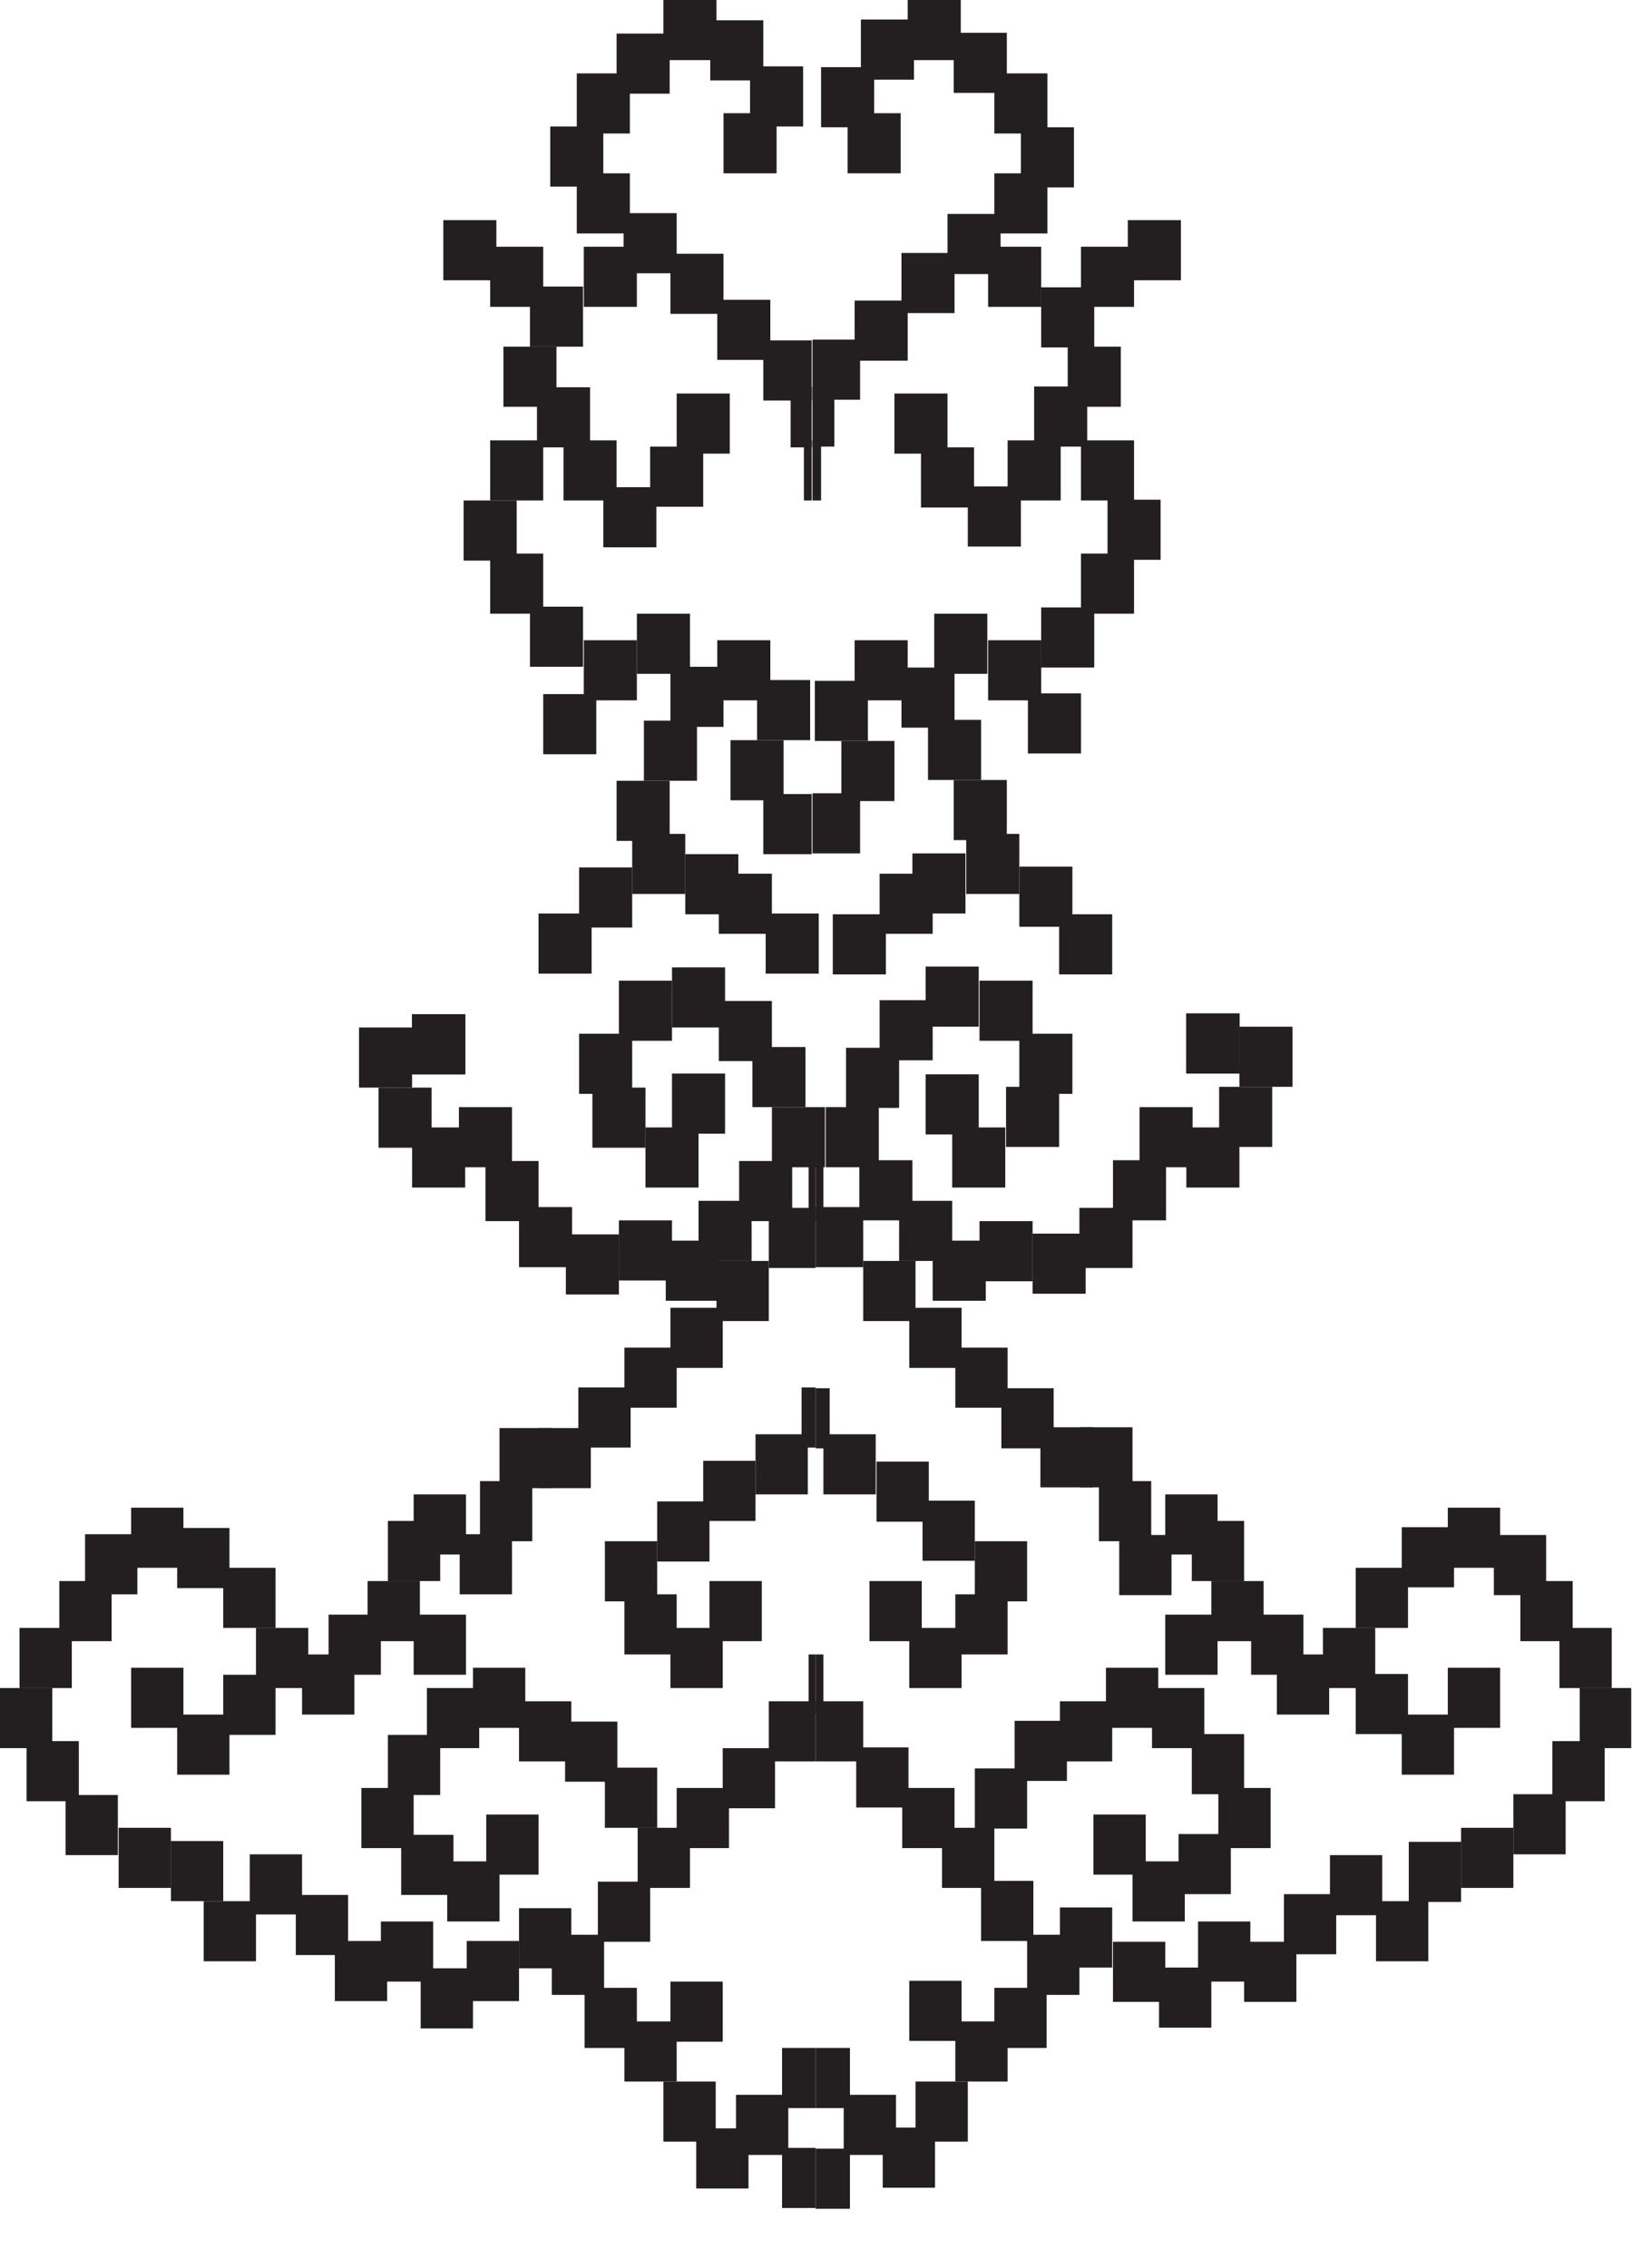 <?xml version="1.0" encoding="UTF-8"?>
<svg id="Layer_1" xmlns="http://www.w3.org/2000/svg" xmlns:xlink="http://www.w3.org/1999/xlink" viewBox="0 0 20.91 29.05">
  <defs>
    <style>
      .cls-1 {
        fill: none;
      }

      .cls-2 {
        fill: #231f20;
      }

      .cls-3 {
        clip-path: url(#clippath-1);
      }

      .cls-4 {
        clip-path: url(#clippath-3);
      }

      .cls-5 {
        clip-path: url(#clippath-4);
      }

      .cls-6 {
        clip-path: url(#clippath-2);
      }

      .cls-7 {
        clip-path: url(#clippath-5);
      }

      .cls-8 {
        clip-path: url(#clippath);
      }
    </style>
    <clipPath id="clippath">
      <rect class="cls-1" x="4.6" y="10.68" width="5.98" height="5.98"/>
    </clipPath>
    <clipPath id="clippath-1">
      <rect class="cls-1" x="10.58" y="10.68" width="5.98" height="5.98"/>
    </clipPath>
    <clipPath id="clippath-2">
      <rect class="cls-1" x="5.68" width="4.72" height="10.94"/>
    </clipPath>
    <clipPath id="clippath-3">
      <rect class="cls-1" x="10.41" width="4.72" height="10.94"/>
    </clipPath>
    <clipPath id="clippath-4">
      <rect class="cls-1" x="10.45" y="14.19" width="10.45" height="14.87"/>
    </clipPath>
    <clipPath id="clippath-5">
      <rect class="cls-1" x="0" y="14.19" width="10.45" height="14.87"/>
    </clipPath>
  </defs>
  <g>
    <g id="_x3C_Mirror_Repeat_x3E_">
      <g class="cls-8">
        <g>
          <rect class="cls-2" x="5.28" y="12.99" width=".68" height=".77"/>
          <rect class="cls-2" x="5.28" y="12.99" width=".68" height=".77"/>
          <rect class="cls-2" x="5.28" y="12.99" width=".68" height=".77"/>
          <rect class="cls-2" x="4.6" y="13.16" width=".68" height=".77"/>
          <rect class="cls-2" x="5.88" y="14.18" width=".68" height=".77"/>
          <rect class="cls-2" x="5.28" y="14.44" width=".68" height=".77"/>
          <rect class="cls-2" x="4.85" y="13.93" width=".68" height=".77"/>
          <rect class="cls-2" x="6.22" y="14.87" width=".68" height=".77"/>
          <rect class="cls-2" x="6.65" y="15.46" width=".68" height=".77"/>
          <rect class="cls-2" x="7.25" y="15.81" width=".68" height=".77"/>
          <rect class="cls-2" x="7.93" y="15.63" width=".68" height=".77"/>
          <rect class="cls-2" x="8.53" y="15.89" width=".68" height=".77"/>
          <rect class="cls-2" x="8.95" y="15.38" width=".68" height=".77"/>
          <rect class="cls-2" x="9.47" y="14.87" width=".68" height=".77"/>
          <rect class="cls-2" x="9.89" y="14.18" width=".68" height=".77"/>
          <rect class="cls-2" x="9.64" y="13.41" width=".68" height=".77"/>
          <rect class="cls-2" x="9.21" y="12.82" width=".68" height=".77"/>
          <rect class="cls-2" x="8.61" y="12.39" width=".68" height=".77"/>
          <rect class="cls-2" x="7.93" y="12.56" width=".68" height=".77"/>
          <rect class="cls-2" x="7.42" y="13.24" width=".68" height=".77"/>
          <rect class="cls-2" x="7.59" y="13.93" width=".68" height=".77"/>
          <rect class="cls-2" x="8.27" y="14.44" width=".68" height=".77"/>
          <rect class="cls-2" x="8.61" y="13.75" width=".68" height=".77"/>
          <rect class="cls-2" x="6.9" y="11.7" width=".68" height=".77"/>
          <rect class="cls-2" x="7.42" y="11.11" width=".68" height=".77"/>
          <rect class="cls-2" x="8.1" y="10.68" width=".68" height=".77"/>
          <rect class="cls-2" x="8.78" y="10.94" width=".68" height=".77"/>
          <rect class="cls-2" x="9.21" y="11.19" width=".68" height=".77"/>
          <rect class="cls-2" x="9.81" y="11.7" width=".68" height=".77"/>
        </g>
      </g>
    </g>
    <g id="_x3C_Mirror_Repeat_x3E_-2" data-name="_x3C_Mirror_Repeat_x3E_">
      <g class="cls-3">
        <g>
          <rect class="cls-2" x="15.19" y="12.99" width=".68" height=".77" transform="translate(31.07 26.74) rotate(180)"/>
          <rect class="cls-2" x="15.19" y="12.99" width=".68" height=".77" transform="translate(31.07 26.74) rotate(180)"/>
          <rect class="cls-2" x="15.19" y="12.99" width=".68" height=".77" transform="translate(31.07 26.74) rotate(180)"/>
          <rect class="cls-2" x="15.87" y="13.16" width=".68" height=".77" transform="translate(32.43 27.08) rotate(180)"/>
          <rect class="cls-2" x="14.59" y="14.18" width=".68" height=".77" transform="translate(29.87 29.13) rotate(180)"/>
          <rect class="cls-2" x="15.19" y="14.44" width=".68" height=".77" transform="translate(31.07 29.65) rotate(180)"/>
          <rect class="cls-2" x="15.62" y="13.93" width=".68" height=".77" transform="translate(31.92 28.62) rotate(180)"/>
          <rect class="cls-2" x="14.25" y="14.87" width=".68" height=".77" transform="translate(29.19 30.5) rotate(180)"/>
          <rect class="cls-2" x="13.82" y="15.46" width=".68" height=".77" transform="translate(28.33 31.7) rotate(180)"/>
          <rect class="cls-2" x="13.23" y="15.81" width=".68" height=".77" transform="translate(27.14 32.38) rotate(180)"/>
          <rect class="cls-2" x="12.54" y="15.63" width=".68" height=".77" transform="translate(25.77 32.04) rotate(180)"/>
          <rect class="cls-2" x="11.94" y="15.89" width=".68" height=".77" transform="translate(24.57 32.55) rotate(180)"/>
          <rect class="cls-2" x="11.52" y="15.38" width=".68" height=".77" transform="translate(23.72 31.53) rotate(180)"/>
          <rect class="cls-2" x="11" y="14.87" width=".68" height=".77" transform="translate(22.69 30.5) rotate(180)"/>
          <rect class="cls-2" x="10.58" y="14.18" width=".68" height=".77" transform="translate(21.84 29.13) rotate(180)"/>
          <rect class="cls-2" x="10.83" y="13.41" width=".68" height=".77" transform="translate(22.35 27.6) rotate(180)"/>
          <rect class="cls-2" x="11.26" y="12.82" width=".68" height=".77" transform="translate(23.21 26.4) rotate(180)"/>
          <rect class="cls-2" x="11.86" y="12.39" width=".68" height=".77" transform="translate(24.4 25.54) rotate(180)"/>
          <rect class="cls-2" x="12.54" y="12.56" width=".68" height=".77" transform="translate(25.77 25.89) rotate(180)"/>
          <rect class="cls-2" x="13.05" y="13.24" width=".68" height=".77" transform="translate(26.79 27.25) rotate(180)"/>
          <rect class="cls-2" x="12.88" y="13.93" width=".68" height=".77" transform="translate(26.45 28.62) rotate(180)"/>
          <rect class="cls-2" x="12.2" y="14.44" width=".68" height=".77" transform="translate(25.08 29.65) rotate(180)"/>
          <rect class="cls-2" x="11.86" y="13.75" width=".68" height=".77" transform="translate(24.4 28.28) rotate(180)"/>
          <rect class="cls-2" x="13.57" y="11.7" width=".68" height=".77" transform="translate(27.82 24.18) rotate(180)"/>
          <rect class="cls-2" x="13.05" y="11.11" width=".68" height=".77" transform="translate(26.79 22.98) rotate(180)"/>
          <rect class="cls-2" x="12.37" y="10.68" width=".68" height=".77" transform="translate(25.43 22.13) rotate(180)"/>
          <rect class="cls-2" x="11.69" y="10.94" width=".68" height=".77" transform="translate(24.06 22.64) rotate(180)"/>
          <rect class="cls-2" x="11.26" y="11.19" width=".68" height=".77" transform="translate(23.21 23.15) rotate(180)"/>
          <rect class="cls-2" x="10.66" y="11.7" width=".68" height=".77" transform="translate(22.01 24.18) rotate(180)"/>
        </g>
      </g>
    </g>
  </g>
  <g>
    <g id="_x3C_Mirror_Repeat_x3E_-3" data-name="_x3C_Mirror_Repeat_x3E_">
      <g class="cls-6">
        <g>
          <rect class="cls-2" x="9.27" y="1.45" width=".68" height=".77"/>
          <rect class="cls-2" x="9.61" y=".85" width=".68" height=".77"/>
          <rect class="cls-2" x="9.1" y=".26" width=".68" height=".77"/>
          <rect class="cls-2" x="8.5" width=".68" height=".77"/>
          <rect class="cls-2" x="7.9" y=".43" width=".68" height=".77"/>
          <rect class="cls-2" x="7.39" y=".94" width=".68" height=".77"/>
          <rect class="cls-2" x="7.05" y="1.62" width=".68" height=".77"/>
          <rect class="cls-2" x="7.39" y="2.22" width=".68" height=".77"/>
          <rect class="cls-2" x="7.99" y="2.73" width=".68" height=".77"/>
          <rect class="cls-2" x="8.59" y="3.25" width=".68" height=".77"/>
          <rect class="cls-2" x="9.19" y="3.84" width=".68" height=".77"/>
          <rect class="cls-2" x="9.78" y="4.36" width=".68" height=".77"/>
          <rect class="cls-2" x="10.13" y="4.96" width=".68" height=".77"/>
          <rect class="cls-2" x="10.3" y="5.64" width=".68" height=".77"/>
          <rect class="cls-2" x="7.48" y="3.16" width=".68" height=".77"/>
          <rect class="cls-2" x="6.79" y="3.67" width=".68" height=".77"/>
          <rect class="cls-2" x="6.28" y="3.16" width=".68" height=".77"/>
          <rect class="cls-2" x="5.68" y="2.82" width=".68" height=".77"/>
          <rect class="cls-2" x="6.45" y="4.44" width=".68" height=".77"/>
          <rect class="cls-2" x="6.88" y="4.96" width=".68" height=".77"/>
          <rect class="cls-2" x="7.22" y="5.64" width=".68" height=".77"/>
          <rect class="cls-2" x="7.73" y="6.24" width=".68" height=".77"/>
          <rect class="cls-2" x="8.33" y="5.72" width=".68" height=".77"/>
          <rect class="cls-2" x="8.67" y="5.04" width=".68" height=".77"/>
          <rect class="cls-2" x="6.28" y="5.64" width=".68" height=".77"/>
          <rect class="cls-2" x="5.94" y="6.41" width=".68" height=".77"/>
          <rect class="cls-2" x="6.28" y="7.09" width=".68" height=".77"/>
          <rect class="cls-2" x="6.79" y="7.77" width=".68" height=".77"/>
          <rect class="cls-2" x="7.48" y="8.2" width=".68" height=".77"/>
          <rect class="cls-2" x="6.96" y="8.89" width=".68" height=".77"/>
          <rect class="cls-2" x="8.16" y="7.86" width=".68" height=".77"/>
          <rect class="cls-2" x="8.59" y="8.54" width=".68" height=".77"/>
          <rect class="cls-2" x="8.25" y="9.23" width=".68" height=".77"/>
          <rect class="cls-2" x="7.9" y="10" width=".68" height=".77"/>
          <rect class="cls-2" x="9.19" y="8.2" width=".68" height=".77"/>
          <rect class="cls-2" x="9.7" y="8.71" width=".68" height=".77"/>
          <rect class="cls-2" x="9.36" y="9.48" width=".68" height=".77"/>
          <rect class="cls-2" x="9.78" y="10.17" width=".68" height=".77"/>
        </g>
      </g>
    </g>
    <g id="_x3C_Mirror_Repeat_x3E_-4" data-name="_x3C_Mirror_Repeat_x3E_">
      <g class="cls-4">
        <g>
          <rect class="cls-2" x="10.86" y="1.45" width=".68" height=".77" transform="translate(22.4 3.67) rotate(180)"/>
          <rect class="cls-2" x="10.52" y=".85" width=".68" height=".77" transform="translate(21.72 2.48) rotate(180)"/>
          <rect class="cls-2" x="11.03" y=".26" width=".68" height=".77" transform="translate(22.74 1.28) rotate(180)"/>
          <rect class="cls-2" x="11.63" width=".68" height=".77" transform="translate(23.94 .77) rotate(180)"/>
          <rect class="cls-2" x="12.23" y=".43" width=".68" height=".77" transform="translate(25.13 1.62) rotate(180)"/>
          <rect class="cls-2" x="12.74" y=".94" width=".68" height=".77" transform="translate(26.16 2.65) rotate(180)"/>
          <rect class="cls-2" x="13.08" y="1.62" width=".68" height=".77" transform="translate(26.84 4.02) rotate(180)"/>
          <rect class="cls-2" x="12.74" y="2.22" width=".68" height=".77" transform="translate(26.16 5.21) rotate(180)"/>
          <rect class="cls-2" x="12.14" y="2.73" width=".68" height=".77" transform="translate(24.96 6.24) rotate(180)"/>
          <rect class="cls-2" x="11.54" y="3.25" width=".68" height=".77" transform="translate(23.77 7.26) rotate(180)"/>
          <rect class="cls-2" x="10.94" y="3.84" width=".68" height=".77" transform="translate(22.57 8.46) rotate(180)"/>
          <rect class="cls-2" x="10.35" y="4.36" width=".68" height=".77" transform="translate(21.37 9.48) rotate(180)"/>
          <rect class="cls-2" x="10" y="4.96" width=".68" height=".77" transform="translate(20.69 10.68) rotate(180)"/>
          <rect class="cls-2" x="9.83" y="5.64" width=".68" height=".77" transform="translate(20.35 12.05) rotate(180)"/>
          <rect class="cls-2" x="12.65" y="3.16" width=".68" height=".77" transform="translate(25.99 7.09) rotate(180)"/>
          <rect class="cls-2" x="13.34" y="3.67" width=".68" height=".77" transform="translate(27.36 8.12) rotate(180)"/>
          <rect class="cls-2" x="13.85" y="3.16" width=".68" height=".77" transform="translate(28.38 7.09) rotate(180)"/>
          <rect class="cls-2" x="14.45" y="2.82" width=".68" height=".77" transform="translate(29.58 6.41) rotate(180)"/>
          <rect class="cls-2" x="13.68" y="4.44" width=".68" height=".77" transform="translate(28.04 9.65) rotate(180)"/>
          <rect class="cls-2" x="13.25" y="4.96" width=".68" height=".77" transform="translate(27.18 10.68) rotate(180)"/>
          <rect class="cls-2" x="12.91" y="5.64" width=".68" height=".77" transform="translate(26.5 12.05) rotate(180)"/>
          <rect class="cls-2" x="12.4" y="6.24" width=".68" height=".77" transform="translate(25.48 13.24) rotate(180)"/>
          <rect class="cls-2" x="11.8" y="5.72" width=".68" height=".77" transform="translate(24.28 12.22) rotate(180)"/>
          <rect class="cls-2" x="11.46" y="5.04" width=".68" height=".77" transform="translate(23.6 10.85) rotate(180)"/>
          <rect class="cls-2" x="13.85" y="5.64" width=".68" height=".77" transform="translate(28.38 12.05) rotate(180)"/>
          <rect class="cls-2" x="14.19" y="6.41" width=".68" height=".77" transform="translate(29.06 13.58) rotate(180)"/>
          <rect class="cls-2" x="13.85" y="7.09" width=".68" height=".77" transform="translate(28.38 14.95) rotate(180)"/>
          <rect class="cls-2" x="13.34" y="7.77" width=".68" height=".77" transform="translate(27.36 16.32) rotate(180)"/>
          <rect class="cls-2" x="12.65" y="8.2" width=".68" height=".77" transform="translate(25.99 17.17) rotate(180)"/>
          <rect class="cls-2" x="13.16" y="8.89" width=".68" height=".77" transform="translate(27.01 18.54) rotate(180)"/>
          <rect class="cls-2" x="11.97" y="7.86" width=".68" height=".77" transform="translate(24.62 16.49) rotate(180)"/>
          <rect class="cls-2" x="11.54" y="8.54" width=".68" height=".77" transform="translate(23.77 17.86) rotate(180)"/>
          <rect class="cls-2" x="11.88" y="9.23" width=".68" height=".77" transform="translate(24.45 19.22) rotate(180)"/>
          <rect class="cls-2" x="12.23" y="10" width=".68" height=".77" transform="translate(25.13 20.76) rotate(180)"/>
          <rect class="cls-2" x="10.94" y="8.2" width=".68" height=".77" transform="translate(22.57 17.17) rotate(180)"/>
          <rect class="cls-2" x="10.43" y="8.71" width=".68" height=".77" transform="translate(21.55 18.2) rotate(180)"/>
          <rect class="cls-2" x="10.77" y="9.48" width=".68" height=".77" transform="translate(22.23 19.74) rotate(180)"/>
          <rect class="cls-2" x="10.35" y="10.17" width=".68" height=".77" transform="translate(21.37 21.1) rotate(180)"/>
        </g>
      </g>
    </g>
  </g>
  <g>
    <g id="_x3C_Mirror_Repeat_x3E_-5" data-name="_x3C_Mirror_Repeat_x3E_">
      <g class="cls-5">
        <g>
          <rect class="cls-2" x="18.04" y="23.58" width=".67" height=".77" transform="translate(36.76 47.94) rotate(180)"/>
          <rect class="cls-2" x="18.72" y="23.41" width=".67" height=".77" transform="translate(38.11 47.59) rotate(180)"/>
          <rect class="cls-2" x="19.39" y="22.99" width=".67" height=".77" transform="translate(39.45 46.74) rotate(180)"/>
          <rect class="cls-2" x="19.9" y="22.3" width=".67" height=".77" transform="translate(40.46 45.37) rotate(180)"/>
          <rect class="cls-2" x="20.23" y="21.62" width=".67" height=".77" transform="translate(41.14 44.01) rotate(180)"/>
          <rect class="cls-2" x="19.98" y="20.85" width=".67" height=".77" transform="translate(40.63 42.47) rotate(180)"/>
          <rect class="cls-2" x="19.47" y="20.25" width=".67" height=".77" transform="translate(39.62 41.27) rotate(180)"/>
          <rect class="cls-2" x="19.14" y="19.65" width=".67" height=".77" transform="translate(38.95 40.08) rotate(180)"/>
          <rect class="cls-2" x="18.55" y="19.31" width=".67" height=".77" transform="translate(37.77 39.39) rotate(180)"/>
          <rect class="cls-2" x="17.96" y="19.57" width=".67" height=".77" transform="translate(36.59 39.9) rotate(180)"/>
          <rect class="cls-2" x="17.37" y="20.08" width=".67" height=".77" transform="translate(35.41 40.93) rotate(180)"/>
          <rect class="cls-2" x="16.95" y="20.85" width=".67" height=".77" transform="translate(34.57 42.47) rotate(180)"/>
          <rect class="cls-2" x="17.37" y="21.45" width=".67" height=".77" transform="translate(35.41 43.66) rotate(180)"/>
          <rect class="cls-2" x="17.96" y="21.96" width=".67" height=".77" transform="translate(36.59 44.69) rotate(180)"/>
          <rect class="cls-2" x="18.55" y="21.36" width=".67" height=".77" transform="translate(37.77 43.49) rotate(180)"/>
          <rect class="cls-2" x="14" y="23.24" width=".67" height=".77" transform="translate(28.68 47.25) rotate(180)"/>
          <rect class="cls-2" x="14.51" y="23.84" width=".67" height=".77" transform="translate(29.69 48.45) rotate(180)"/>
          <rect class="cls-2" x="15.1" y="23.5" width=".67" height=".77" transform="translate(30.87 47.76) rotate(180)"/>
          <rect class="cls-2" x="15.6" y="22.9" width=".67" height=".77" transform="translate(31.88 46.57) rotate(180)"/>
          <rect class="cls-2" x="15.26" y="22.22" width=".67" height=".77" transform="translate(31.2 45.2) rotate(180)"/>
          <rect class="cls-2" x="14.76" y="21.62" width=".67" height=".77" transform="translate(30.19 44.01) rotate(180)"/>
          <rect class="cls-2" x="14.17" y="21.36" width=".67" height=".77" transform="translate(29.01 43.49) rotate(180)"/>
          <rect class="cls-2" x="13.58" y="21.79" width=".67" height=".77" transform="translate(27.83 44.35) rotate(180)"/>
          <rect class="cls-2" x="12.99" y="22.05" width=".67" height=".77" transform="translate(26.66 44.86) rotate(180)"/>
          <rect class="cls-2" x="12.49" y="22.64" width=".67" height=".77" transform="translate(25.65 46.06) rotate(180)"/>
          <rect class="cls-2" x="12.06" y="23.41" width=".67" height=".77" transform="translate(24.8 47.59) rotate(180)"/>
          <rect class="cls-2" x="12.57" y="24.1" width=".67" height=".77" transform="translate(25.81 48.96) rotate(180)"/>
          <rect class="cls-2" x="13.16" y="24.78" width=".67" height=".77" transform="translate(26.99 50.33) rotate(180)"/>
          <rect class="cls-2" x="11.14" y="20.25" width=".67" height=".77" transform="translate(22.95 41.27) rotate(180)"/>
          <rect class="cls-2" x="11.64" y="20.85" width=".67" height=".77" transform="translate(23.96 42.47) rotate(180)"/>
          <rect class="cls-2" x="12.23" y="20.42" width=".67" height=".77" transform="translate(25.14 41.61) rotate(180)"/>
          <rect class="cls-2" x="12.49" y="19.74" width=".67" height=".77" transform="translate(25.65 40.25) rotate(180)"/>
          <rect class="cls-2" x="11.81" y="19.23" width=".67" height=".77" transform="translate(24.3 39.22) rotate(180)"/>
          <rect class="cls-2" x="11.22" y="18.71" width=".67" height=".77" transform="translate(23.12 38.2) rotate(180)"/>
          <rect class="cls-2" x="10.55" y="18.37" width=".67" height=".77" transform="translate(21.77 37.51) rotate(180)"/>
          <rect class="cls-2" x="9.96" y="17.77" width=".67" height=".77" transform="translate(20.59 36.32) rotate(180)"/>
          <rect class="cls-2" x="9.37" y="17.09" width=".67" height=".77" transform="translate(19.42 34.95) rotate(180)"/>
          <rect class="cls-2" x="13.33" y="18.29" width=".67" height=".77" transform="translate(27.33 37.34) rotate(180)"/>
          <rect class="cls-2" x="12.82" y="17.77" width=".67" height=".77" transform="translate(26.32 36.32) rotate(180)"/>
          <rect class="cls-2" x="12.23" y="17.26" width=".67" height=".77" transform="translate(25.14 35.29) rotate(180)"/>
          <rect class="cls-2" x="11.64" y="16.75" width=".67" height=".77" transform="translate(23.96 34.27) rotate(180)"/>
          <rect class="cls-2" x="11.05" y="16.15" width=".67" height=".77" transform="translate(22.78 33.07) rotate(180)"/>
          <rect class="cls-2" x="10.38" y="15.47" width=".67" height=".77" transform="translate(21.44 31.7) rotate(180)"/>
          <rect class="cls-2" x="9.88" y="14.87" width=".67" height=".77" transform="translate(20.43 30.51) rotate(180)"/>
          <rect class="cls-2" x="9.29" y="14.19" width=".67" height=".77" transform="translate(19.25 29.14) rotate(180)"/>
          <rect class="cls-2" x="12.74" y="25.46" width=".67" height=".77" transform="translate(26.15 51.69) rotate(180)"/>
          <rect class="cls-2" x="12.23" y="25.89" width=".67" height=".77" transform="translate(25.14 52.55) rotate(180)"/>
          <rect class="cls-2" x="11.64" y="25.38" width=".67" height=".77" transform="translate(23.96 51.52) rotate(180)"/>
          <rect class="cls-2" x="11.73" y="26.66" width=".67" height=".77" transform="translate(24.13 54.09) rotate(180)"/>
          <rect class="cls-2" x="11.31" y="27.26" width=".67" height=".77" transform="translate(23.29 55.28) rotate(180)"/>
          <rect class="cls-2" x="10.8" y="26.83" width=".67" height=".77" transform="translate(22.28 54.43) rotate(180)"/>
          <rect class="cls-2" x="10.21" y="26.23" width=".67" height=".77" transform="translate(21.1 53.23) rotate(180)"/>
          <rect class="cls-2" x="10.21" y="27.51" width=".67" height=".77" transform="translate(21.1 55.8) rotate(180)"/>
          <rect class="cls-2" x="9.71" y="28.28" width=".67" height=".77" transform="translate(20.09 57.33) rotate(180)"/>
          <rect class="cls-2" x="11.56" y="22.9" width=".67" height=".77" transform="translate(23.79 46.57) rotate(180)"/>
          <rect class="cls-2" x="10.97" y="22.39" width=".67" height=".77" transform="translate(22.61 45.54) rotate(180)"/>
          <rect class="cls-2" x="10.38" y="21.79" width=".67" height=".77" transform="translate(21.44 44.35) rotate(180)"/>
          <rect class="cls-2" x="9.88" y="21.19" width=".67" height=".77" transform="translate(20.43 43.15) rotate(180)"/>
          <rect class="cls-2" x="9.45" y="20.42" width=".67" height=".77" transform="translate(19.58 41.61) rotate(180)"/>
          <rect class="cls-2" x="17.62" y="24.35" width=".67" height=".77" transform="translate(35.92 49.47) rotate(180)"/>
          <rect class="cls-2" x="17.03" y="23.75" width=".67" height=".77" transform="translate(34.74 48.28) rotate(180)"/>
          <rect class="cls-2" x="16.44" y="24.27" width=".67" height=".77" transform="translate(33.56 49.3) rotate(180)"/>
          <rect class="cls-2" x="15.94" y="24.86" width=".67" height=".77" transform="translate(32.55 50.5) rotate(180)"/>
          <rect class="cls-2" x="15.35" y="24.61" width=".67" height=".77" transform="translate(31.37 49.99) rotate(180)"/>
          <rect class="cls-2" x="14.84" y="25.21" width=".67" height=".77" transform="translate(30.36 51.18) rotate(180)"/>
          <rect class="cls-2" x="14.25" y="24.86" width=".67" height=".77" transform="translate(29.18 50.5) rotate(180)"/>
          <rect class="cls-2" x="13.58" y="24.44" width=".67" height=".77" transform="translate(27.83 49.64) rotate(180)"/>
          <rect class="cls-2" x="16.36" y="21.19" width=".67" height=".77" transform="translate(33.39 43.15) rotate(180)"/>
          <rect class="cls-2" x="16.02" y="20.68" width=".67" height=".77" transform="translate(32.72 42.13) rotate(180)"/>
          <rect class="cls-2" x="15.52" y="20.25" width=".67" height=".77" transform="translate(31.71 41.27) rotate(180)"/>
          <rect class="cls-2" x="14.93" y="20.68" width=".67" height=".77" transform="translate(30.53 42.13) rotate(180)"/>
          <rect class="cls-2" x="15.26" y="19.48" width=".67" height=".77" transform="translate(31.2 39.73) rotate(180)"/>
          <rect class="cls-2" x="14.93" y="19.14" width=".67" height=".77" transform="translate(30.53 39.05) rotate(180)"/>
          <rect class="cls-2" x="14.34" y="19.65" width=".67" height=".77" transform="translate(29.35 40.08) rotate(180)"/>
          <rect class="cls-2" x="14.09" y="18.97" width=".67" height=".77" transform="translate(28.84 38.71) rotate(180)"/>
          <rect class="cls-2" x="13.83" y="18.29" width=".67" height=".77" transform="translate(28.34 37.34) rotate(180)"/>
        </g>
      </g>
    </g>
    <g id="_x3C_Mirror_Repeat_x3E_-6" data-name="_x3C_Mirror_Repeat_x3E_">
      <g class="cls-7">
        <g>
          <rect class="cls-2" x="2.19" y="23.58" width=".67" height=".77"/>
          <rect class="cls-2" x="1.52" y="23.41" width=".67" height=".77"/>
          <rect class="cls-2" x=".84" y="22.99" width=".67" height=".77"/>
          <rect class="cls-2" x=".34" y="22.3" width=".67" height=".77"/>
          <rect class="cls-2" x="0" y="21.62" width=".67" height=".77"/>
          <rect class="cls-2" x=".25" y="20.85" width=".67" height=".77"/>
          <rect class="cls-2" x=".76" y="20.25" width=".67" height=".77"/>
          <rect class="cls-2" x="1.09" y="19.65" width=".67" height=".77"/>
          <rect class="cls-2" x="1.68" y="19.31" width=".67" height=".77"/>
          <rect class="cls-2" x="2.27" y="19.57" width=".67" height=".77"/>
          <rect class="cls-2" x="2.86" y="20.08" width=".67" height=".77"/>
          <rect class="cls-2" x="3.28" y="20.85" width=".67" height=".77"/>
          <rect class="cls-2" x="2.86" y="21.45" width=".67" height=".77"/>
          <rect class="cls-2" x="2.27" y="21.96" width=".67" height=".77"/>
          <rect class="cls-2" x="1.68" y="21.36" width=".67" height=".77"/>
          <rect class="cls-2" x="6.23" y="23.24" width=".67" height=".77"/>
          <rect class="cls-2" x="5.73" y="23.84" width=".67" height=".77"/>
          <rect class="cls-2" x="5.14" y="23.5" width=".67" height=".77"/>
          <rect class="cls-2" x="4.63" y="22.9" width=".67" height=".77"/>
          <rect class="cls-2" x="4.97" y="22.22" width=".67" height=".77"/>
          <rect class="cls-2" x="5.47" y="21.62" width=".67" height=".77"/>
          <rect class="cls-2" x="6.06" y="21.36" width=".67" height=".77"/>
          <rect class="cls-2" x="6.65" y="21.79" width=".67" height=".77"/>
          <rect class="cls-2" x="7.24" y="22.05" width=".67" height=".77"/>
          <rect class="cls-2" x="7.75" y="22.64" width=".67" height=".77"/>
          <rect class="cls-2" x="8.17" y="23.41" width=".67" height=".77"/>
          <rect class="cls-2" x="7.66" y="24.1" width=".67" height=".77"/>
          <rect class="cls-2" x="7.07" y="24.78" width=".67" height=".77"/>
          <rect class="cls-2" x="9.09" y="20.25" width=".67" height=".77"/>
          <rect class="cls-2" x="8.59" y="20.85" width=".67" height=".77"/>
          <rect class="cls-2" x="8" y="20.42" width=".67" height=".77"/>
          <rect class="cls-2" x="7.75" y="19.74" width=".67" height=".77"/>
          <rect class="cls-2" x="8.42" y="19.23" width=".67" height=".77"/>
          <rect class="cls-2" x="9.01" y="18.71" width=".67" height=".77"/>
          <rect class="cls-2" x="9.68" y="18.37" width=".67" height=".77"/>
          <rect class="cls-2" x="10.27" y="17.77" width=".67" height=".77"/>
          <rect class="cls-2" x="10.86" y="17.09" width=".67" height=".77"/>
          <rect class="cls-2" x="6.9" y="18.29" width=".67" height=".77"/>
          <rect class="cls-2" x="7.41" y="17.77" width=".67" height=".77"/>
          <rect class="cls-2" x="8" y="17.26" width=".67" height=".77"/>
          <rect class="cls-2" x="8.59" y="16.75" width=".67" height=".77"/>
          <rect class="cls-2" x="9.18" y="16.15" width=".67" height=".77"/>
          <rect class="cls-2" x="9.85" y="15.47" width=".67" height=".77"/>
          <rect class="cls-2" x="10.36" y="14.87" width=".67" height=".77"/>
          <rect class="cls-2" x="10.95" y="14.19" width=".67" height=".77"/>
          <rect class="cls-2" x="7.49" y="25.46" width=".67" height=".77"/>
          <rect class="cls-2" x="8" y="25.89" width=".67" height=".77"/>
          <rect class="cls-2" x="8.59" y="25.38" width=".67" height=".77"/>
          <rect class="cls-2" x="8.5" y="26.66" width=".67" height=".77"/>
          <rect class="cls-2" x="8.92" y="27.26" width=".67" height=".77"/>
          <rect class="cls-2" x="9.43" y="26.83" width=".67" height=".77"/>
          <rect class="cls-2" x="10.02" y="26.23" width=".67" height=".77"/>
          <rect class="cls-2" x="10.02" y="27.51" width=".67" height=".77"/>
          <rect class="cls-2" x="10.52" y="28.28" width=".67" height=".77"/>
          <rect class="cls-2" x="8.67" y="22.9" width=".67" height=".77"/>
          <rect class="cls-2" x="9.26" y="22.39" width=".67" height=".77"/>
          <rect class="cls-2" x="9.85" y="21.79" width=".67" height=".77"/>
          <rect class="cls-2" x="10.36" y="21.19" width=".67" height=".77"/>
          <rect class="cls-2" x="10.78" y="20.42" width=".67" height=".77"/>
          <rect class="cls-2" x="2.61" y="24.35" width=".67" height=".77"/>
          <rect class="cls-2" x="3.2" y="23.75" width=".67" height=".77"/>
          <rect class="cls-2" x="3.79" y="24.27" width=".67" height=".77"/>
          <rect class="cls-2" x="4.29" y="24.86" width=".67" height=".77"/>
          <rect class="cls-2" x="4.88" y="24.61" width=".67" height=".77"/>
          <rect class="cls-2" x="5.39" y="25.21" width=".67" height=".77"/>
          <rect class="cls-2" x="5.98" y="24.86" width=".67" height=".77"/>
          <rect class="cls-2" x="6.65" y="24.44" width=".67" height=".77"/>
          <rect class="cls-2" x="3.87" y="21.19" width=".67" height=".77"/>
          <rect class="cls-2" x="4.21" y="20.68" width=".67" height=".77"/>
          <rect class="cls-2" x="4.71" y="20.25" width=".67" height=".77"/>
          <rect class="cls-2" x="5.3" y="20.68" width=".67" height=".77"/>
          <rect class="cls-2" x="4.97" y="19.48" width=".67" height=".77"/>
          <rect class="cls-2" x="5.3" y="19.14" width=".67" height=".77"/>
          <rect class="cls-2" x="5.89" y="19.65" width=".67" height=".77"/>
          <rect class="cls-2" x="6.15" y="18.97" width=".67" height=".77"/>
          <rect class="cls-2" x="6.4" y="18.29" width=".67" height=".77"/>
        </g>
      </g>
    </g>
  </g>
</svg>